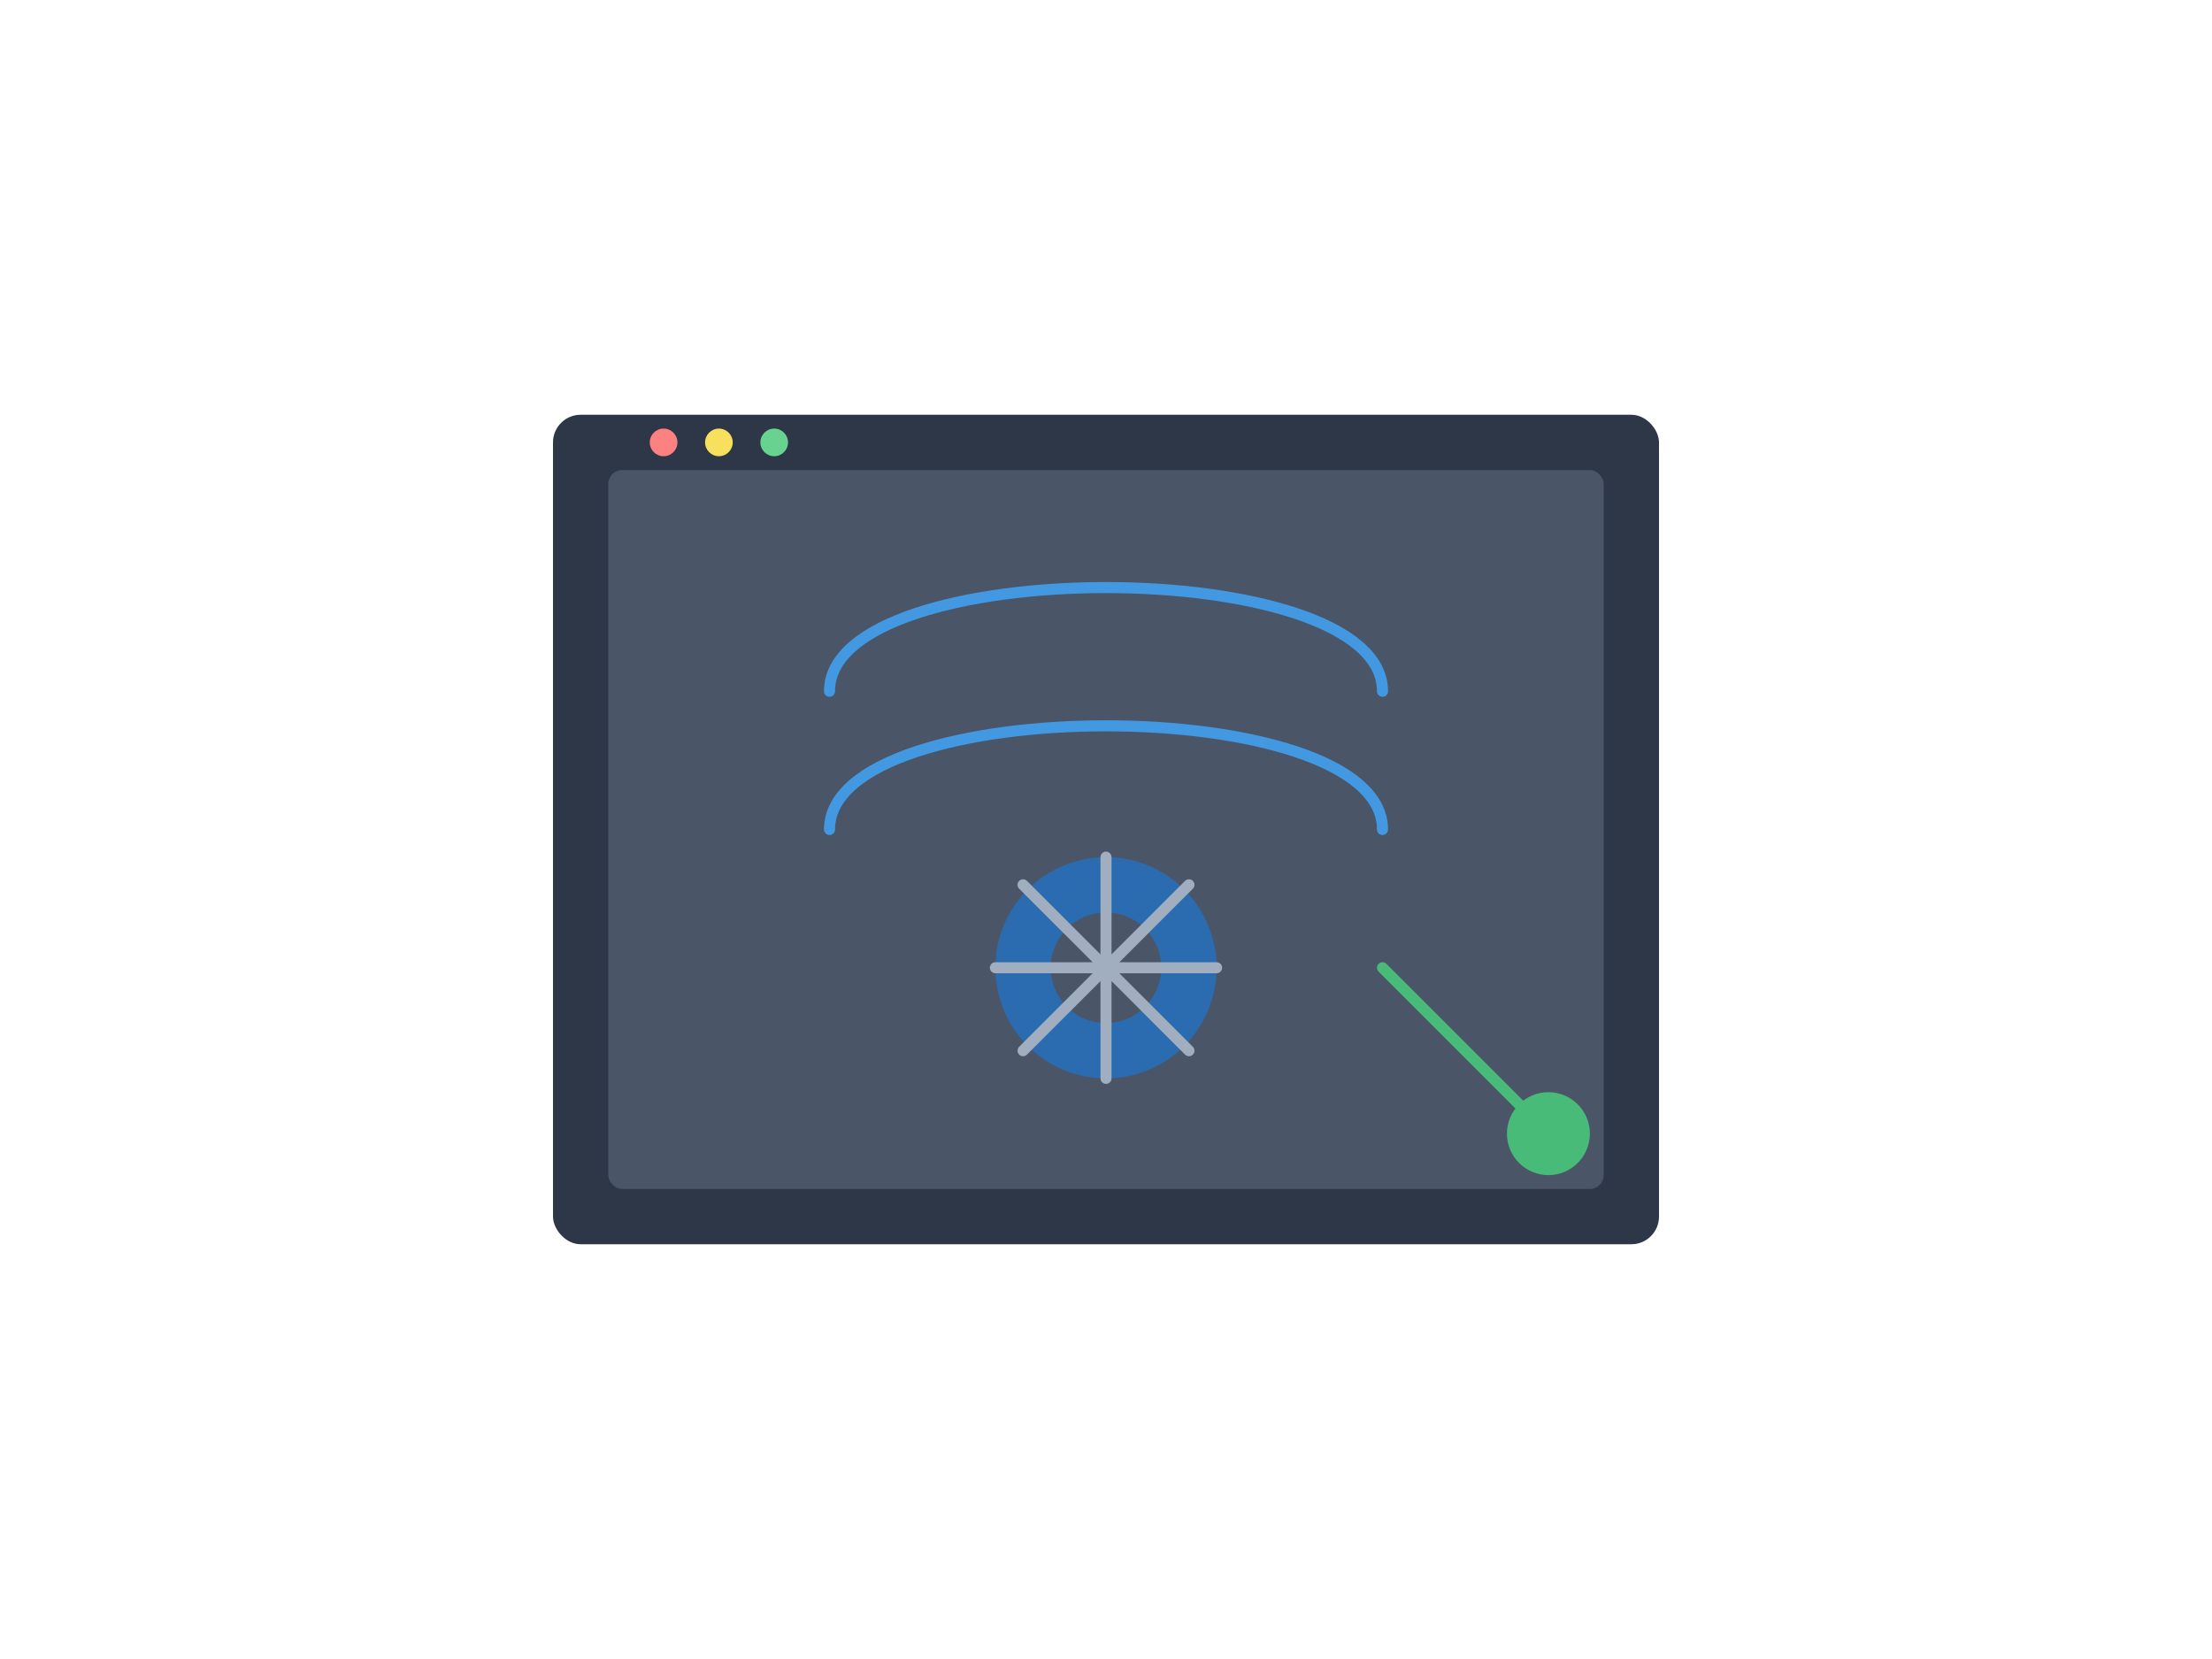 <?xml version="1.0" encoding="UTF-8"?>
<svg width="800px" height="600px" viewBox="0 0 800 600" version="1.1" xmlns="http://www.w3.org/2000/svg">
    <g id="website-maintenance" stroke="none" stroke-width="1" fill="none" fill-rule="evenodd">
        <!-- Browser window -->
        <rect x="200" y="150" width="400" height="300" rx="10" fill="#2D3748"/>
        <rect x="220" y="170" width="360" height="260" rx="5" fill="#4A5568"/>
        <!-- Browser controls -->
        <circle cx="240" cy="160" r="5" fill="#FC8181"/>
        <circle cx="260" cy="160" r="5" fill="#F6E05E"/>
        <circle cx="280" cy="160" r="5" fill="#68D391"/>
        <!-- Maintenance elements -->
        <path d="M300,250 C300,200 500,200 500,250" stroke="#4299E1" stroke-width="4" stroke-linecap="round"/>
        <path d="M300,300 C300,250 500,250 500,300" stroke="#4299E1" stroke-width="4" stroke-linecap="round"/>
        <!-- Gears -->
        <circle cx="400" cy="350" r="40" fill="#2B6CB0"/>
        <circle cx="400" cy="350" r="20" fill="#4A5568"/>
        <path d="M400,310 L400,390 M360,350 L440,350 M370,320 L430,380 M370,380 L430,320" 
              stroke="#A0AEC0" stroke-width="4" stroke-linecap="round"/>
        <!-- Tools -->
        <path d="M500,350 L550,400" stroke="#48BB78" stroke-width="4" stroke-linecap="round"/>
        <circle cx="560" cy="410" r="15" fill="#48BB78"/>
    </g>
</svg> 